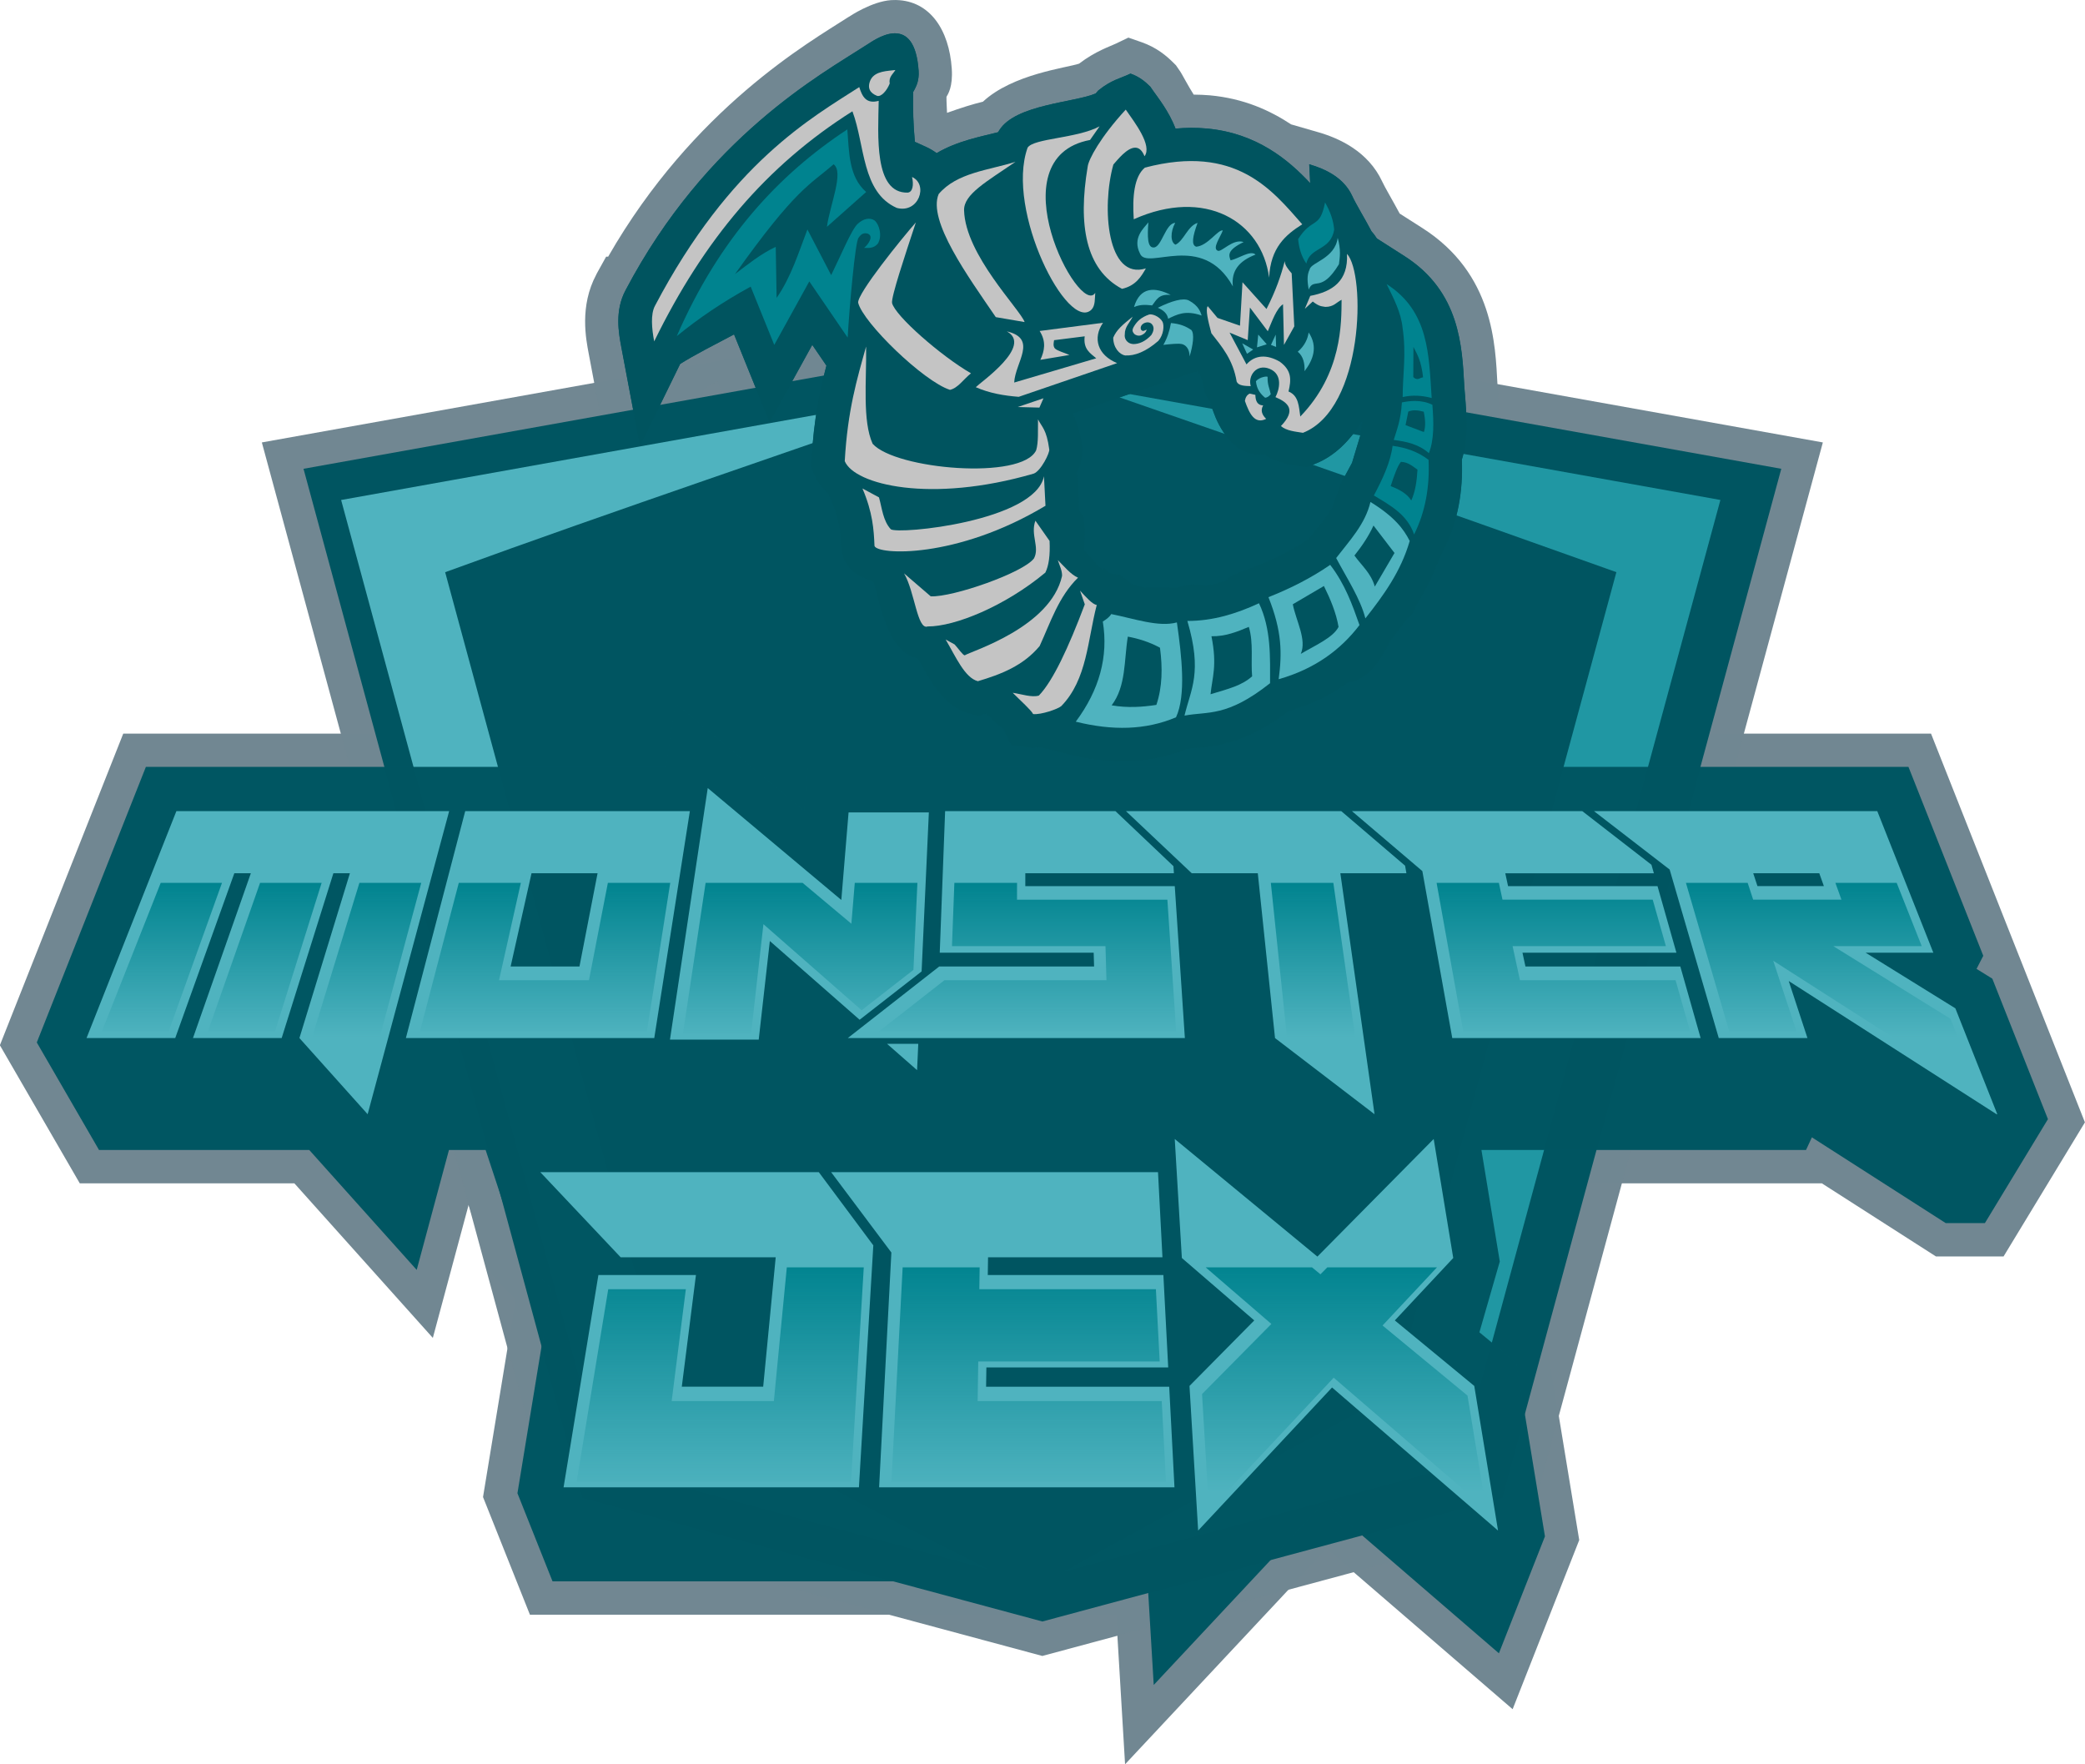 <?xml version="1.0" encoding="UTF-8"?>
<svg width="125.3mm" height="106.02mm" version="1.1" viewBox="0 0 125.3 106.02" xmlns="http://www.w3.org/2000/svg" xmlns:xlink="http://www.w3.org/1999/xlink">
<defs>
<linearGradient id="b" x1="394.86" x2="394.86" y1="746.12" y2="797.84" gradientUnits="userSpaceOnUse">
<stop stop-color="#00838f" offset="0"/>
<stop stop-color="#00838f" stop-opacity="0" offset="1"/>
</linearGradient>
<linearGradient id="a" x1="397.77" x2="397.77" y1="873.37" y2="951.02" gradientUnits="userSpaceOnUse">
<stop stop-color="#00838f" offset="0"/>
<stop stop-color="#00838f" stop-opacity="0" offset="1"/>
</linearGradient>
</defs>
<g transform="translate(-475.34 -65.169)">
<path d="m514.48 103.58-0.852 5.674h-30.881l-7.414 18.727 4.801 8.297h12.896l8.322 9.289 2.15-7.994 1.393 4.209 1.42 1.502-1.947 11.846 2.818 7.07h35.229l0.537 8.99 12.115-12.945 11.176 9.635 4.002-10.164-1.926-11.711-1.791-1.478 0.986-3.426-0.793-4.822h18.105l6.856 4.393h4.064l4.889-8.057-3.92-9.9-0.033-0.082-5.295-13.377h-63.783l-2e-3 0.076h-5.578l-0.045 0.533zm9.73 27.377 1.953 2.213h-3.906z" fill="#718792" fill-opacity=".996" style="inline-size:179.829;white-space:pre"/>
<path d="m537.98 83.35-46.904 8.406 17.646 65.051 29.258 7.873 29.26-7.873 17.646-65.051z" fill="#718792" fill-opacity=".996" stroke-width=".209"/>
<path d="m529.16 65.17c-0.072-1e-3 -0.158-0.001-0.266 0.006-1.165 0.078-2.494 0.975-2.494 0.975l-0.018 0.012-6e-3 0.004-0.051 0.027-0.051 0.033c-2.255 1.458-9.247 5.415-14.387 14.367h-0.121l-0.582 1.047 6e-3 0.004c-3e-3 0.006-8e-3 0.009-0.012 0.016-1.022 1.906-0.623 3.888-0.457 4.768l2.234 11.828 4.781-9.773c0.196-0.116 0.478-0.262 0.709-0.389l2.869 7.09 0.814-1.475 0.281 0.693c0.202 0.49 0.564 0.836 0.885 1.219l0.199 0.475c0.292 0.683 0.373 1.201 0.408 2.053l0.023 0.502 0.145 0.479c0.354 1.174 1.182 1.848 2.109 2.336 0.091 0.575 0.691 3.289 2.814 4.6 0.55 1.021 1.729 3.291 4.106 3.908l0.92 0.24 0.785 1.598 2.174 0.244c0.194 0.022 0.379 3e-3 0.576-2e-3l1.465 0.365c2.778 0.689 5.53 0.74 8.316-0.369l-0.373 0.109 0.309-0.059s3.04 0.13 6.582-2.535c1.314-0.44 2.531-0.979 3.559-1.709 2.119-0.823 3.127-3.053 3.127-3.053 0.323-0.41 0.664-0.856 1.004-1.332l-0.859 0.686c1.254-0.52 1.541-1.723 1.541-1.723l-0.109 0.191c0.58-0.903 1.127-1.927 1.545-3.107l-0.096 0.225 0.336-0.67c0.955-1.917 1.291-3.93 1.258-5.984 0.098-0.374 0.185-0.749 0.229-1.098 0.062-0.397 0.065-0.86 0.061-1.301l0.031-0.178-0.016-0.279-4e-3 -0.057c-0.011-0.349-0.028-0.687-0.053-0.998l-0.076-0.955 2e-3 0.047c-0.13-2.352-0.211-6.65-4.512-9.398l-1.365-0.871c-0.385-0.723-0.907-1.606-1.035-1.893l-0.016-0.035c-0.848-1.813-2.584-2.596-3.832-2.957l-1.639-0.473c-1.288-0.846-2.836-1.556-4.881-1.746-0.315-0.029-0.644-0.039-0.975-0.043-0.316-0.492-0.717-1.257-0.795-1.369l-0.27-0.393-0.127-0.127c-0.452-0.455-1.047-0.951-1.953-1.266l-0.781-0.271-0.746 0.359c-0.338 0.164-1.234 0.452-2.217 1.207-0.778 0.257-3.995 0.626-5.777 2.285-0.589 0.141-1.319 0.368-2.158 0.67-9e-3 -0.324-0.037-0.65-0.033-0.961 0.095-0.171 0.392-0.601 0.318-1.697-0.159-2.343-1.32-4.07-3.328-4.121h-6e-3zm36.229 26.82c-2e-3 0.01-3.3e-4 0.023-2e-3 0.033l0.012-0.082c-2e-3 0.015-8e-3 0.033-0.01 0.049zm-19.25-2.025c0.017 0.032 0.036 0.055 0.053 0.086l0.191 0.539c0.358 1.014 1.652 3.42 4.17 3.721 1.072 0.593 2.234 0.782 2.471 0.82l0.283 0.043c-0.179 0.236-0.365 0.488-0.643 0.84-0.775 0.497-1.61 0.944-2.566 1.322l-0.039 0.016-0.039 0.018c-0.286 0.128-0.984 0.41-1.656 0.807-0.302 0.103-0.578 0.17-0.844 0.219-0.638-0.046-1.168-0.015-1.568 0.084l-1.627-0.006c-0.021-0.005-0.043-0.01-0.065-0.016-0.223-0.17-0.43-0.341-0.684-0.484l-0.314-0.18-0.26-0.041-0.502-0.539c-1e-3 -0.138 0.016-0.28 0.01-0.416l-0.045-1.098-0.299-0.467-0.08-1.549c0.231-0.707 0.361-1.478 0.195-2.305l0.035-0.01-0.019-0.09z" fill="#718792" fill-opacity=".996"/>
<path d="m493.58 93.34 44.404-7.96 44.404 7.96-16.774 61.834-27.63 7.435-27.63-7.435z" fill="#005561" fill-opacity=".996" stroke-width=".209"/>
<path d="m540.79 88.414c11.519 3.979 21.048 7.345 31.688 11.138-4.456 16.425-8.911 32.85-13.367 49.275-5.939 3.357-12.945 6.889-19.876 10.808 7.918-2.131 15.836-4.262 23.753-6.393 5.247-19.343 10.494-38.686 15.741-58.029-12.646-2.267-25.293-4.533-37.939-6.8z" fill="#2097a3" stroke-width=".209"/>
<path d="m533.95 88.384c-12.703 2.277-25.406 4.554-38.11 6.831 5.247 19.343 10.494 38.686 15.742 58.029 7.727 2.079 15.453 4.158 23.18 6.238-6.886-3.457-13.36-6.825-19.303-10.653l-13.367-49.275c10.696-3.899 20.466-7.146 31.858-11.169z" fill="#4fb3bf" stroke-width=".209"/>
<path d="m515.93 107.4-0.578 3.851h-31.244l-6.557 16.562 3.739 6.461h12.635l6.457 7.207 1.939-7.207h2.202l2.134 6.454 1.794 1.899-2.015 12.275 2.109 5.295h35.757l0.372 6.226 10.248-10.951 10.496 9.048 2.767-7.026-1.714-10.429-2.225-1.834 1.225-4.254-1.103-6.702h19.507l0.352-0.76 8.043 5.154h2.354l3.789-6.246-3.343-8.443-0.948-0.588 0.404-0.787-4.496-11.353h-60.474l-3e-3 0.076h-5.685l-0.211 2.547zm8.282 25.52 4e-3 0.032h-8e-3z" fill="#005662" fill-opacity=".996" style="inline-size:179.829;white-space:pre"/>
<g transform="matrix(.675 0 0 .675 465.44 -15.239)" style="inline-size:179.829;white-space:pre">
<path d="m77.678 189.28-3.364 22.397h7.903l0.99-8.777 7.994 7.008 5.518-4.302 0.645-14.156h-7.148l-0.646 7.794zm-47.308 2.057-7.999 20.201h7.897l5.261-14.672h1.47l-5.152 14.672h7.898l4.604-14.672h1.47l-4.494 14.672 6.074 6.78 7.257-26.981zm25.715 0-5.282 20.201h22.114l3.169-20.201zm42.727 0-0.479 12.601h13.705l0.036 1.229h-13.788l-8.14 6.371h30.011l-0.9-13.527h-13.306l8.5e-4 -1.144h13.229l-0.042-0.634-5.161-4.896zm16.102 0 5.856 5.529h5.88l1.533 14.672 8.86 6.78-3.043-21.452h5.88l-0.116-0.673-5.681-4.856zm20.119 0 6.267 5.335 2.663 14.867h22.113l-1.808-6.371h-13.788l-0.266-1.229h13.705l-1.682-5.928h-13.306l-0.248-1.144h13.229l-0.215-0.758-6.155-4.772zm21.551 0 6.734 5.198 4.372 15.003h7.897l-1.669-5.078 18.505 11.858h0.065l-3.733-9.427-7.991-4.953h6.03l-4.99-12.601zm-94.595 5.529h5.88l-1.612 8.301h-6.128zm108.77 0h5.88l0.41 1.144h-5.914zm-77.119 15.184 2.675 2.345 0.107-2.345zm25.616 8.473 0.633 10.595 6.447 5.558-5.767 5.832 0.77 12.876 11.922-12.738 14.778 12.738-2.116-12.876-7.074-5.832 5.202-5.558-1.741-10.595-10.354 10.47zm-56.487 2.952 7.157 7.58h13.803l-1.115 11.521h-7.246l1.26-9.943h-8.685l-3.101 18.902h26.297l1.28-21.542-4.854-6.518zm25.894 0 5.364 7.155-1.093 20.906h26.298l-0.469-8.959h-16.303l0.026-1.716h16.188l-0.43-8.227h-15.634l0.024-1.578h15.528l-0.396-7.58z" fill="#4fb3bf" stroke-width=".492"/>
<path transform="scale(.265)" d="m319.69 875.29c-1.451 14.972-2.901 29.944-4.352 44.916h-34.334c1.587-12.527 3.175-25.053 4.762-37.58h-26.072l-10.607 64.635h92.178c1.427-23.99 2.853-47.98 4.279-71.971zm38.918 0-3.769 71.971h92.23l-1.418-27.055h-61.846c0.066-4.429 0.133-8.858 0.199-13.287h60.959l-1.275-24.293h-59.322c0.037-2.445 0.073-4.891 0.109-7.336zm101.81 0c7.355 6.338 14.709 12.676 22.064 19.014-7.763 7.852-15.528 15.703-23.291 23.555 0.782 13.083 1.565 26.167 2.348 39.25 13.962-14.919 27.923-29.837 41.885-44.756l51.223 44.158c-2.091-12.717-4.182-25.434-6.273-38.15-9.513-7.847-19.026-15.692-28.539-23.539 6.094-6.51 12.189-13.021 18.283-19.531h-36.84c-0.768 0.777-1.536 1.553-2.305 2.33l-2.828-2.33z" fill="url(#a)" stroke-width="1.86"/>
<path transform="scale(.265)" d="m109.34 746.12c-6.595 16.656-13.191 33.312-19.785 49.969h22.441c5.976-16.656 11.953-33.312 17.93-49.969zm33.377 0c-5.848 16.656-11.697 33.312-17.545 49.969h22.545c5.229-16.656 10.458-33.312 15.688-49.969zm33.375 0c-5.364 17.513-10.728 35.026-16.092 52.539 5.829 6.508 11.659 13.017 17.488 19.525 6.461-24.021 12.922-48.043 19.383-72.064zm33.389 0-13.064 49.969h76.262c2.615-16.656 5.229-33.313 7.844-49.969h-20.953c-2.116 10.901-4.234 21.802-6.35 32.703h-30.221c2.445-10.901 4.889-21.802 7.334-32.703zm82.926 0c-2.529 16.834-5.057 33.668-7.586 50.502h22.877c1.378-12.207 2.757-24.416 4.135-36.623 10.999 9.641 21.997 19.281 32.996 28.922 5.8-4.523 11.599-9.044 17.398-13.566l1.334-29.234h-21.041c-0.379 4.578-0.759 9.155-1.139 13.732l-16.391-13.732zm83.576 0c-0.269 7.082-0.538 14.164-0.807 21.246h51.576c0.108 3.819 0.216 7.638 0.324 11.457h-54.434c-7.357 5.755-14.715 11.51-22.072 17.266h99.922c-0.982-14.774-1.964-29.547-2.945-44.32h-50.521l0.012-5.648zm106.32 0c1.795 17.185 3.59 34.371 5.385 51.557l25.734 19.695c-3.373-23.75-6.746-47.501-10.119-71.252zm55.691 0 8.955 49.969h76.234c-1.634-5.755-3.268-11.51-4.902-17.266h-52.285c-0.824-3.819-1.65-7.638-2.475-11.457h51.504c-1.474-5.199-2.948-10.398-4.422-15.598h-50.469c-0.406-1.883-0.812-3.766-1.219-5.648zm83.771 0c4.855 16.656 9.71 33.313 14.564 49.969h22.596c-2.611-7.936-5.221-15.871-7.832-23.807l69.449 44.498c-3.297-8.329-6.595-16.657-9.893-24.986-13.132-8.142-26.264-16.286-39.396-24.428h29.727l-8.414-21.246h-20.586c0.676 1.883 1.351 3.766 2.027 5.648h-29.654c-0.617-1.883-1.234-3.766-1.852-5.648z" fill="url(#b)" stroke-width="1.86"/>
</g>
<g transform="translate(.704)">
<path d="m528.45 67.17c-0.043-1e-3 -0.087-3.15e-4 -0.131 0.003-0.702 0.047-1.419 0.585-1.605 0.696l-0.032 0.02-0.031 0.019c-2.619 1.694-9.568 5.485-14.42 14.694-0.667 1.24-0.419 2.584-0.254 3.455l1.117 5.916 2.412-4.932c0.82-0.526 2.087-1.165 3.241-1.777l2.137 5.276 2.563-4.647 0.851 1.247c-0.393 1.496-0.758 3.22-0.892 5.628l-0.025 0.453 0.172 0.42c0.182 0.443 0.477 0.837 0.866 1.183l0.208 0.487c0.447 1.045 0.527 1.803 0.566 2.748l0.01 0.252 0.074 0.242c0.235 0.78 0.902 1.284 1.854 1.544l-0.016 0.012c0.294 0.547 0.66 4.238 2.696 4.63 0.549 0.976 1.394 2.86 3.088 3.3l0.537 0.141 0.47-0.139 0.171 0.173c0.528 0.533 0.852 0.752 0.852 0.752l0.481 0.982 1.088 0.123c0.179 0.02 0.397 0.013 0.627-9e-3l1.672 0.415c2.462 0.611 4.805 0.627 7.094-0.284l0.303-0.057c0.504-0.096 2.804 0.125 5.867-2.235 1.378-0.398 2.549-0.98 3.555-1.705 1.694-0.284 2.282-2.165 2.646-2.628 0.312-0.396 0.633-0.816 0.949-1.258 0.356-0.148 0.426-0.582 0.517-0.765 0.516-0.802 0.987-1.69 1.343-2.693l0.334-0.67c0.839-1.684 1.155-3.49 1.078-5.388 0.11-0.354 0.178-0.72 0.221-1.085v-5.18e-4c0.053-0.328 0.07-0.792 0.053-1.249-1.6e-4 -0.01 1.8e-4 -0.02 0-0.03l7e-3 -0.034-7e-3 -0.104c-9e-3 -0.333-0.026-0.656-0.05-0.952l-0.076-0.954c-0.132-2.394-0.253-5.69-3.592-7.823l-1.662-1.062c-0.1-0.157-0.206-0.304-0.322-0.429-0.358-0.69-0.955-1.665-1.169-2.146-0.498-1.066-1.574-1.595-2.573-1.883l0.057 1.135c-1.303-1.393-3.204-3.006-6.208-3.284-0.318-0.029-0.644-0.044-0.979-0.042-0.295 0.002-0.599 0.02-0.908 0.047-0.384-1.03-1.086-1.902-1.346-2.276l-0.168-0.243c-0.322-0.324-0.685-0.611-1.19-0.786-0.614 0.297-1.136 0.364-1.942 1.02-0.051 0.057-0.097 0.114-0.147 0.171-1.232 0.544-4.826 0.653-5.795 2.211l-0.076 0.121c-1.025 0.263-2.437 0.516-3.691 1.257-0.19-0.143-0.407-0.273-0.655-0.385l-0.652-0.295c-0.094-0.988-0.128-2.045-0.105-2.996 3e-3 -0.004 5e-3 -0.007 8e-3 -0.012 0.028-0.047 0.087-0.15 0.131-0.246 0.049-0.107 0.229-0.448 0.191-1.01-0.118-1.74-0.73-2.238-1.384-2.255zm-16.217 15.423-0.01 0.019c3e-3 -0.005 5e-3 -0.007 8e-3 -0.011 0-0.003-5e-5 -0.005 3e-3 -0.008zm34.373 4.854c0.193 0.312 0.313 0.604 0.375 0.984l0.047 0.279 0.121 0.256c0.075 0.159 0.161 0.293 0.251 0.415l-0.01 0.069 0.168 0.474c0.295 0.836 1.221 2.773 3.057 2.526 0.045 0.027 0.089 0.057 0.135 0.084v0.023c0.745 0.447 1.533 0.542 1.871 0.596l0.539 0.086 0.51-0.199c1.163-0.457 2.107-1.399 2.829-2.594l-0.115 0.887-0.5 1.653-0.689 1.272-0.083 0.345-0.101 0.191-0.336 0.937c-0.31 0.504-0.765 1.017-1.329 1.751l-0.061 0.08c-0.962 0.643-2.013 1.176-3.162 1.631-0.579 0.258-1.554 0.486-1.816 0.871-0.419 0.143-0.833 0.254-1.246 0.323-0.631-0.168-1.182-0.041-1.65 0.089l-2.045-5e-3c-0.204-0.051-0.423-0.108-0.661-0.166-0.268-0.21-0.533-0.43-0.823-0.594l-0.582-0.091c-4e-3 -0.004-6e-3 -8e-3 -0.01-0.012-0.024-0.025-0.049-0.051-0.076-0.08-0.03-0.033-0.061-0.066-0.093-0.102-0.036-0.039-0.075-0.081-0.114-0.123l-0.151 0.09c-0.386-0.333-0.717-0.781-1.076-1.17l-6e-3 -0.012c0.04-0.437 0.048-0.888 0.028-1.332l-0.024-0.561-0.292-0.46-0.112-2.177-0.094-0.007c0.324-0.617 0.495-1.31 0.342-1.964 0.011 0.032 0.023 0.06 0.033 0.093l-0.055-0.243c8e-3 0.024-5e-3 0.05 3e-3 0.074-0.127-0.694-0.325-1.232-0.492-1.599l0.014-0.032z" fill="#005460" fill-opacity=".996" opacity=".978"/>
<path d="m554.27 77.336c0.307 0.53 0.503 1.071 0.547 1.627-0.192 1.285-1.464 1.032-1.669 2.046-0.288-0.406-0.441-0.905-0.495-1.472 0.849-1.338 1.302-0.575 1.617-2.2z" fill="#00838f"/>
<path d="m548.73 82.381c-0.106-0.94 0.37-1.529 1.364-1.914-0.307-0.285-1.021 0.245-1.5 0.347-0.111-0.292-0.236-0.608 0.784-1.099-0.662-0.229-1.354 0.666-1.572 0.514-0.305-0.158 0.148-0.768 0.32-1.211-0.284-0.071-0.898 0.917-1.594 0.977-0.312-0.095-0.224-0.606 0.077-1.432-0.597 0.186-0.825 1.075-1.324 1.309-0.31-0.131-0.319-0.77-0.021-1.309-0.579 0.016-0.807 1.446-1.278 1.477-0.404 0.039-0.393-0.689-0.333-1.508-0.249 0.33-0.987 0.925-0.5 1.881 0.425 1.036 3.728-1.371 5.578 1.968z" fill="#4fb3bf"/>
<path d="m543.41 74.56c0.484-0.648-0.593-2.035-1.127-2.804-1.515 1.643-2.242 2.997-2.288 3.433-0.587 3.493-0.128 6.173 2.064 7.337 0.827-0.185 1.161-0.746 1.433-1.228-2.329 0.73-2.678-3.652-1.953-6.243 0.229-0.251 0.827-1.033 1.332-1.012 0.206 0.009 0.397 0.151 0.54 0.517z" fill="#c4c4c4"/>
<path d="m540.71 72.761c-1.338 0.727-3.973 0.716-4.326 1.284-1.343 3.775 2.428 11.133 3.843 9.727 0.229-0.238 0.193-0.648 0.223-1.005-0.943 1.516-6.016-8.115-0.313-9.187z" fill="#c4c4c4"/>
<path d="m525.56 72.945c0.11 1.39 0.086 2.848 1.133 3.761l-2.358 2.094c0.17-1.29 1.045-3.297 0.4-3.759-1.431 1.251-2.235 1.411-5.924 6.598 0.788-0.593 1.556-1.222 2.447-1.635l0.053 3.068c0.872-1.258 1.314-2.707 1.851-4.114l1.428 2.744c0.554-1.119 1.228-2.756 1.599-3.086 0.337-0.312 0.724-0.393 1.012-0.197 0.272 0.224 0.481 0.932 0.19 1.393-0.253 0.298-0.57 0.258-0.822 0.252 0.293-0.243 0.599-0.741 0.189-0.864-0.251-0.06-0.404 0.074-0.528 0.268-0.194 0.234-0.54 4.096-0.649 5.987l-2.305-3.376-2.106 3.815-1.417-3.501c-1.671 0.91-3.135 1.908-4.441 2.974 2.536-5.827 6.096-9.693 10.25-12.423z" fill="#00838f"/>
<path d="m555.02 79.46c0.201 0.724 0.132 1.15 0.075 1.588-1.074 1.767-1.504 0.754-1.818 1.52-0.066-0.419-0.131-0.837 0.06-1.214 0.077-0.418 1.52-0.642 1.684-1.894z" fill="#4fb3bf"/>
<path d="m552.9 78.648c-1.005 0.634-1.905 1.402-1.991 3.206-0.447-3.401-3.86-5.426-8.135-3.509-0.089-1.346 0.021-2.568 0.67-3.103 5.478-1.44 7.666 1.374 9.456 3.406z" fill="#c4c4c4"/>
<path d="m535.66 74.893c-1.632 0.512-3.523 0.646-4.62 1.938-0.671 1.594 1.757 4.942 3.433 7.395l1.732 0.296c-0.263-0.757-3.565-4.033-3.638-6.713-0.026-0.968 1.355-1.724 3.092-2.917z" fill="#c4c4c4"/>
<path d="m529.44 75.806c0.112 0.476 0.04 0.914-0.266 0.938-2.037 0.045-1.77-3.458-1.738-5.516-0.761 0.21-0.993-0.271-1.168-0.826-2.833 1.832-7.743 4.529-12.275 13.141-0.274 0.506-0.194 1.373-0.049 2.14 2.99-6.114 6.747-10.567 11.913-13.826 0.763 2.027 0.55 4.867 2.666 5.806 1.322 0.352 1.91-1.41 0.918-1.858z" fill="#c4c4c4"/>
<path d="m529.67 78.534c-0.84 0.953-3.524 4.272-3.468 4.825 0.285 1.191 3.929 4.731 5.518 5.237 0.487-0.11 0.807-0.636 1.262-0.993-1.808-1.046-4.563-3.456-4.744-4.228-0.048-0.388 0.745-2.761 1.431-4.84z" fill="#c4c4c4"/>
<path d="m555.59 80.426c1.133 1.22 1.021 9.31-2.648 10.752-0.482-0.077-0.989-0.12-1.324-0.405 0.936-0.974 0.446-1.409-0.327-1.739 0.24-0.454 0.457-1.374-0.357-1.703-0.79-0.32-1.313 0.427-1.13 1.041-0.368-0.009-0.729-0.023-0.844-0.265-0.217-1.326-0.886-2.1-1.522-2.914-0.194-0.733-0.364-1.427-0.219-1.626l0.587 0.705 1.352 0.469 0.151-2.611 1.442 1.607c0.553-1.08 0.877-2.013 1.097-2.879 6.7e-4 0.246 0.207 0.493 0.417 0.739l0.156 3.185-0.619 1.112-0.057-2.444c-0.402 0.271-0.644 0.989-0.916 1.624l-1.073-1.425-0.132 1.959-1.092-0.453 1.017 1.911c0.526-0.594 1.245-0.594 1.994-0.167 0.736 0.534 0.698 1.091 0.532 1.796 0.619 0.253 0.618 0.908 0.708 1.504 2.515-2.599 2.47-5.616 2.482-7.014-0.313 0.15-0.462 0.424-0.972 0.426-0.207-0.044-0.347 0.001-0.761-0.323l-0.477 0.438 0.328-0.777c1.339-0.256 2.289-0.89 2.206-2.525z" fill="#c4c4c4"/>
<path d="m526.69 85.991c-0.546 1.952-1.114 3.838-1.284 6.888 0.582 1.413 5.141 2.555 11.351 0.752 0.437-0.15 0.994-1.286 0.937-1.467-0.163-1.2-0.437-1.322-0.674-1.795-0.012 0.639 0.036 1.377-0.111 1.859-0.858 1.811-8.44 1.152-9.827-0.39-0.623-1.373-0.364-3.778-0.392-5.847z" fill="#c4c4c4"/>
<path d="m535.79 89.628 1.548-0.525-0.244 0.559z" fill="#c4c4c4"/>
<path d="m535.15 85.083c1.879 0.442 0.494 1.868 0.439 3.074l4.932-1.457c-0.364-0.308-0.791-0.55-0.695-1.321l-1.839 0.232c-0.025 0.148-0.074 0.346 0.044 0.493 0.134 0.146 0.585 0.264 0.877 0.396l-1.747 0.292c0.252-0.536 0.363-1.094-0.042-1.733l3.808-0.493c-0.634 0.916-0.331 1.941 0.848 2.424l-5.914 2.025c-0.888-0.069-1.759-0.217-2.581-0.579 0.307-0.312 3.446-2.484 1.87-3.352z" fill="#c4c4c4"/>
<path d="m526.47 94.523 0.993 0.535c0.188 0.663 0.237 1.396 0.71 1.916 0.46 0.327 8.668-0.48 9.205-3.186l0.091 1.774c-5.358 3.216-10.112 2.953-10.275 2.413-0.042-0.995-0.108-2.01-0.724-3.451z" fill="#c4c4c4"/>
<path d="m528.96 99.625c0.643 1.089 0.794 3.417 1.417 3.189 1.637 0.01 4.648-1.218 7.074-3.236 0.204-0.406 0.296-1.041 0.254-1.904l-0.851-1.215c-0.311 0.842 0.268 1.588-0.083 2.262-0.634 0.864-4.874 2.343-6.207 2.284z" fill="#c4c4c4"/>
<path d="m538.21 98.826c0.395 0.39 0.768 0.862 1.213 1.057-1.172 1.153-1.648 2.679-2.306 4.109-0.984 1.183-2.32 1.699-3.712 2.112-0.786-0.204-1.332-1.478-1.935-2.504l0.539 0.296c0.203 0.217 0.501 0.66 0.608 0.652 0.421-0.257 5.156-1.687 5.848-4.768 0.014-0.314-0.153-0.635-0.255-0.953z" fill="#c4c4c4"/>
<path d="m535.5 106.8c0.535 0.08 1.141 0.295 1.57 0.169 0.833-0.855 1.768-2.843 2.762-5.484l-0.287-0.823c0.36 0.388 0.732 0.819 1.005 0.862-0.552 2.104-0.575 4.475-2.129 6.074-0.193 0.175-1.225 0.535-1.694 0.481-0.116-0.237-0.78-0.828-1.227-1.279z" fill="#c4c4c4"/>
<path d="m541.41 102.07c-0.111 0.191-0.306 0.322-0.506 0.449 0.346 2.108-0.207 4.113-1.624 6.018 2.201 0.546 4.188 0.511 6.023-0.262 0.613-1.321 0.344-3.682 0.053-5.703-1.092 0.302-2.582-0.232-3.946-0.502zm0.998 1.355c0.644 0.122 1.288 0.318 1.932 0.667 0.162 1.207 0.143 2.366-0.216 3.436-0.85 0.129-1.724 0.193-2.689 0.026 0.879-1.153 0.739-2.716 0.973-4.129z" fill="#4fb3bf"/>
<path d="m550.3 101.42c-1.357 0.629-2.768 1.066-4.304 1.063 0.922 3.112 0.202 4.112-0.172 5.689 1.414-0.268 2.54 0.112 5.142-1.948-1e-3 -1.518 0.077-3.244-0.666-4.804zm-0.612 1.419c0.293 0.937 0.114 2.072 0.2 2.973-0.641 0.565-1.387 0.738-2.499 1.076 0.1-1.027 0.41-1.704 0.054-3.485 0.835 0.016 1.542-0.267 2.244-0.563z" fill="#4fb3bf"/>
<path d="m554.57 99.113c-1.151 0.792-2.392 1.419-3.712 1.942 0.825 2.054 0.82 3.394 0.615 4.93 2.188-0.625 3.728-1.773 4.857-3.253-0.43-1.226-0.87-2.46-1.761-3.619zm-0.378 1.27c0.395 0.799 0.734 1.61 0.88 2.457-0.327 0.647-1.403 1.109-2.27 1.622 0.37-0.863-0.284-1.978-0.48-2.981z" fill="#4fb3bf"/>
<path d="m557 95.333c-0.323 1.349-1.256 2.32-2.062 3.37 0.642 1.211 1.45 2.43 1.756 3.626 1.091-1.385 2.131-2.813 2.664-4.651-0.357-0.708-0.908-1.45-2.359-2.344zm0.18 1.415 1.264 1.651-1.184 2.02c-0.224-0.806-0.795-1.266-1.224-1.867 0.467-0.589 0.87-1.187 1.145-1.804z" fill="#4fb3bf"/>
<path d="m558.32 91.959c-0.131 1.008-0.604 1.997-1.125 2.984 0.983 0.594 2.009 1.143 2.417 2.342 0.673-1.351 0.944-2.852 0.868-4.483-0.623-0.479-1.355-0.736-2.16-0.843zm0.5 0.963c0.443 0.017 0.701 0.266 0.996 0.47-0.04 0.657-0.121 1.295-0.374 1.853-0.236-0.388-0.685-0.656-1.241-0.863 0.211-0.644 0.42-1.222 0.619-1.46z" fill="#00838f"/>
<path d="m549.58 86.43-0.288-0.632 0.658 0.376z" fill="#4fb3bf"/>
<path d="m550.18 86.043 0.076-0.767 0.509 0.581z" fill="#4fb3bf"/>
<path d="m551.02 85.896 0.285-0.618 0.024 0.738z" fill="#4fb3bf"/>
<path d="m552.63 86.306c0.393-0.338 0.594-0.739 0.655-1.159 0.583 0.872 0.253 1.67-0.248 2.328 0.022-0.439-0.069-0.901-0.408-1.17z" fill="#4fb3bf"/>
<path d="m559.66 89.264c-0.252 1.65e-4 -0.509 0.033-0.772 0.089-0.066 1.082-0.295 1.609-0.49 2.253 0.753 0.098 1.492 0.247 2.112 0.794 0.321-0.818 0.294-1.846 0.21-2.909-0.337-0.16-0.692-0.228-1.06-0.228zm0.02 0.562c0.174 6.83e-4 0.348 0.038 0.522 0.084 0.125 0.613 0.094 0.965 7e-3 1.223l-1.102-0.418 0.166-0.814c0.135-0.055 0.271-0.076 0.406-0.075z" fill="#00838f"/>
<path d="m557.96 82.24c0.418 0.849 0.864 1.69 0.96 2.631 0.235 1.594 7e-3 2.774 5e-3 4.158 0.558-0.129 1.14-0.105 1.743 0.057-0.177-2.56-0.136-5.204-2.709-6.846zm1.611 3.778c0.23 0.442 0.471 0.835 0.581 1.826-0.192 0.012-0.326 0.237-0.59-0.015z" fill="#00838f"/>
<path d="m542.7 84.198c-0.634 0.507-0.973 0.799-1.17 1.263 4e-3 0.608 0.378 1.014 0.722 1.068 0.575 0.031 1.241-0.225 1.992-0.879 0.324-0.379 0.352-0.919 0.252-1.139-0.184-0.337-0.641-0.493-0.809-0.442-0.504 0.174-0.731 0.432-0.895 0.691-0.174 0.268-0.085 0.366 7e-3 0.48 0.082 0.077 0.257 0.133 0.401 0.078 0.155-0.055 0.283-0.15 0.345-0.339-0.122 0.032-0.231 0.155-0.345 0-0.069-0.163 0.05-0.315 0.161-0.377 0.207-0.105 0.379-0.068 0.488 0.042 0.204 0.221 0.065 0.509-0.025 0.653-0.356 0.39-0.747 0.556-1.099 0.549-0.378-0.028-0.542-0.347-0.5-0.583-0.011-0.438 0.3-0.711 0.476-1.065z" fill="#c4c4c4"/>
<path d="m542.79 83.617c0.363-1.228 1.263-1.206 2.203-0.725-0.743-0.07-0.865 0.328-1.115 0.63-0.333-0.031-0.658-0.079-1.087 0.095z" fill="#4fb3bf"/>
<path d="m544.22 83.664c0.842-0.418 1.522-0.606 1.862-0.441 0.607 0.327 0.697 0.7 0.773 0.907-0.991-0.343-1.483-0.058-2.015 0.191-0.053-0.314-0.289-0.515-0.62-0.657z" fill="#4fb3bf"/>
<path d="m545.01 84.581c0.554 0.054 0.86 0.177 1.222 0.416 0.201 0.225 0.1 0.924-0.102 1.588-4e-3 -0.472-0.245-0.694-0.469-0.741-0.204-0.043-0.636-0.005-1.108 0.049 0.222-0.384 0.372-0.822 0.456-1.312z" fill="#4fb3bf"/>
<path d="m528.45 69.376c-0.437 0.064-1.202 0.04-1.485 0.577-0.242 0.515-0.027 0.816 0.387 0.977 0.234 0.072 0.577-0.292 0.756-0.741-0.071-0.393 0.193-0.564 0.341-0.813z" fill="#c4c4c4"/>
<path d="m550.66 89.071c-0.27-0.223-0.503-0.493-0.554-0.995 0.225-0.262 0.701-0.317 0.701-0.255-0.012 0.493 0.115 0.666 0.19 1.036-0.08 0.084-0.134 0.179-0.337 0.214z" fill="#4fb3bf"/>
<path d="m550.54 89.531c-0.169 0.299-0.072 0.564 0.181 0.809-0.688 0.341-1.005-0.309-1.278-1.08 0.034-0.218 0.131-0.358 0.277-0.438l0.352 0.075c7e-3 0.372 0.124 0.626 0.468 0.634z" fill="#c4c4c4"/>
</g>
<path d="m529.16 67.17c-0.043-1e-3 -0.087-3.15e-4 -0.131 0.003-0.702 0.047-1.419 0.585-1.605 0.696l-0.032 0.02-0.031 0.019c-2.619 1.694-9.568 5.485-14.42 14.694-0.667 1.24-0.419 2.584-0.254 3.455l1.117 5.916 2.412-4.932c0.82-0.526 2.087-1.165 3.241-1.777l2.137 5.276 2.563-4.647 0.851 1.247c-0.393 1.496-0.758 3.22-0.892 5.628l-0.025 0.453 0.172 0.42c0.182 0.443 0.477 0.837 0.866 1.183l0.208 0.487c0.447 1.045 0.527 1.803 0.566 2.748l0.01 0.252 0.074 0.242c0.235 0.78 0.902 1.284 1.854 1.544l-0.016 0.012c0.294 0.547 0.66 4.238 2.696 4.63 0.549 0.976 1.394 2.86 3.088 3.3l0.537 0.141 0.47-0.139 0.171 0.173c0.528 0.533 0.852 0.752 0.852 0.752l0.481 0.982 1.088 0.123c0.179 0.02 0.397 0.013 0.627-9e-3l1.672 0.415c2.462 0.611 4.805 0.627 7.094-0.284l0.303-0.057c0.504-0.096 2.804 0.125 5.867-2.235 1.378-0.398 2.549-0.98 3.555-1.705 1.694-0.284 2.282-2.165 2.646-2.628 0.312-0.396 0.633-0.816 0.949-1.258 0.356-0.148 0.426-0.582 0.517-0.765 0.516-0.802 0.987-1.69 1.343-2.693l0.334-0.67c0.839-1.684 1.155-3.49 1.078-5.388 0.11-0.354 0.178-0.72 0.221-1.085v-5.18e-4c0.053-0.328 0.07-0.792 0.053-1.249-1.6e-4 -0.01 1.8e-4 -0.02 0-0.03l7e-3 -0.034-7e-3 -0.104c-9e-3 -0.333-0.026-0.656-0.05-0.952l-0.076-0.954c-0.132-2.394-0.253-5.69-3.592-7.823l-1.662-1.062c-0.1-0.157-0.206-0.304-0.322-0.429-0.358-0.69-0.955-1.665-1.169-2.146-0.498-1.066-1.574-1.595-2.573-1.883l0.057 1.135c-1.303-1.393-3.204-3.006-6.208-3.284-0.318-0.029-0.644-0.044-0.979-0.042-0.295 0.002-0.599 0.02-0.908 0.047-0.384-1.03-1.086-1.902-1.346-2.276l-0.168-0.243c-0.322-0.324-0.685-0.611-1.19-0.786-0.614 0.297-1.136 0.364-1.942 1.02-0.051 0.057-0.097 0.114-0.147 0.171-1.232 0.544-4.826 0.653-5.795 2.211l-0.076 0.121c-1.025 0.263-2.437 0.516-3.691 1.257-0.19-0.143-0.407-0.273-0.655-0.385l-0.652-0.295c-0.094-0.988-0.128-2.045-0.105-2.996 3e-3 -0.004 5e-3 -0.007 8e-3 -0.012 0.028-0.047 0.087-0.15 0.131-0.246 0.049-0.107 0.229-0.448 0.191-1.01-0.118-1.74-0.73-2.238-1.384-2.255zm-16.217 15.423-0.01 0.019c3e-3 -0.005 5e-3 -0.007 8e-3 -0.011 0-0.003-5e-5 -0.005 3e-3 -0.008zm34.373 4.854c0.193 0.312 0.313 0.604 0.375 0.984l0.047 0.279 0.121 0.256c0.075 0.159 0.161 0.293 0.251 0.415l-0.01 0.069 0.168 0.474c0.295 0.836 1.221 2.773 3.057 2.526 0.045 0.027 0.089 0.057 0.135 0.084v0.023c0.745 0.447 1.533 0.542 1.871 0.596l0.539 0.086 0.51-0.199c1.163-0.457 2.107-1.399 2.829-2.594l-0.115 0.887-0.5 1.653-0.689 1.272-0.083 0.345-0.101 0.191-0.336 0.937c-0.31 0.504-0.765 1.017-1.329 1.751l-0.061 0.08c-0.962 0.643-2.013 1.176-3.162 1.631-0.579 0.258-1.554 0.486-1.816 0.871-0.419 0.143-0.833 0.254-1.246 0.323-0.631-0.168-1.182-0.041-1.65 0.089l-2.045-5e-3c-0.204-0.051-0.423-0.108-0.661-0.166-0.268-0.21-0.533-0.43-0.823-0.594l-0.582-0.091c-4e-3 -0.004-6e-3 -8e-3 -0.01-0.012-0.024-0.025-0.049-0.051-0.076-0.08-0.03-0.033-0.061-0.066-0.093-0.102-0.036-0.039-0.075-0.081-0.114-0.123l-0.151 0.09c-0.386-0.333-0.717-0.781-1.076-1.17l-6e-3 -0.012c0.04-0.437 0.048-0.888 0.028-1.332l-0.024-0.561-0.292-0.46-0.112-2.177-0.094-0.007c0.324-0.617 0.495-1.31 0.342-1.964 0.011 0.032 0.023 0.06 0.033 0.093l-0.055-0.243c8e-3 0.024-5e-3 0.05 3e-3 0.074-0.127-0.694-0.325-1.232-0.492-1.599l0.014-0.032z" fill="#005460" fill-opacity=".996" opacity=".978"/>
<path d="m554.97 77.336c0.307 0.53 0.503 1.071 0.547 1.627-0.192 1.285-1.464 1.032-1.669 2.046-0.288-0.406-0.441-0.905-0.495-1.472 0.849-1.338 1.302-0.575 1.617-2.2z" fill="#00838f"/>
<path d="m549.43 82.381c-0.106-0.94 0.37-1.529 1.364-1.914-0.307-0.285-1.021 0.245-1.5 0.347-0.111-0.292-0.236-0.608 0.784-1.099-0.662-0.229-1.354 0.666-1.572 0.514-0.305-0.158 0.148-0.768 0.32-1.211-0.284-0.071-0.898 0.917-1.594 0.977-0.312-0.095-0.224-0.606 0.077-1.432-0.597 0.186-0.825 1.075-1.324 1.309-0.31-0.131-0.319-0.77-0.021-1.309-0.579 0.016-0.807 1.446-1.278 1.477-0.404 0.039-0.393-0.689-0.333-1.508-0.249 0.33-0.987 0.925-0.5 1.881 0.425 1.036 3.728-1.371 5.578 1.968z" fill="#4fb3bf"/>
<path d="m544.12 74.56c0.484-0.648-0.593-2.035-1.127-2.804-1.515 1.643-2.242 2.997-2.288 3.433-0.587 3.493-0.128 6.173 2.064 7.337 0.827-0.185 1.161-0.746 1.433-1.228-2.329 0.73-2.678-3.652-1.953-6.243 0.229-0.251 0.827-1.033 1.332-1.012 0.206 0.009 0.397 0.151 0.54 0.517z" fill="#c4c4c4"/>
<path d="m541.42 72.761c-1.338 0.727-3.973 0.716-4.326 1.284-1.343 3.775 2.428 11.133 3.843 9.727 0.229-0.238 0.193-0.648 0.223-1.005-0.943 1.516-6.016-8.115-0.313-9.187z" fill="#c4c4c4"/>
<path d="m526.26 72.945c0.11 1.39 0.086 2.848 1.133 3.761l-2.358 2.094c0.17-1.29 1.045-3.297 0.4-3.759-1.431 1.251-2.235 1.411-5.924 6.598 0.788-0.593 1.556-1.222 2.447-1.635l0.053 3.068c0.872-1.258 1.314-2.707 1.851-4.114l1.428 2.744c0.554-1.119 1.228-2.756 1.599-3.086 0.337-0.312 0.724-0.393 1.012-0.197 0.272 0.224 0.481 0.932 0.19 1.393-0.253 0.298-0.57 0.258-0.822 0.252 0.293-0.243 0.599-0.741 0.189-0.864-0.251-0.06-0.404 0.074-0.528 0.268-0.194 0.234-0.54 4.096-0.649 5.987l-2.305-3.376-2.106 3.815-1.417-3.501c-1.671 0.91-3.135 1.908-4.441 2.974 2.536-5.827 6.096-9.693 10.25-12.423z" fill="#00838f"/>
<path d="m555.73 79.46c0.201 0.724 0.132 1.15 0.075 1.588-1.074 1.767-1.504 0.754-1.818 1.52-0.066-0.419-0.131-0.837 0.06-1.214 0.077-0.418 1.52-0.642 1.684-1.894z" fill="#4fb3bf"/>
<path d="m553.6 78.648c-1.005 0.634-1.905 1.402-1.991 3.206-0.447-3.401-3.86-5.426-8.135-3.509-0.089-1.346 0.021-2.568 0.67-3.103 5.478-1.44 7.666 1.374 9.456 3.406z" fill="#c4c4c4"/>
<path d="m536.37 74.893c-1.632 0.512-3.523 0.646-4.62 1.938-0.671 1.594 1.757 4.942 3.433 7.395l1.732 0.296c-0.263-0.757-3.565-4.033-3.638-6.713-0.026-0.968 1.355-1.724 3.092-2.917z" fill="#c4c4c4"/>
<path d="m530.15 75.806c0.112 0.476 0.04 0.914-0.266 0.938-2.037 0.045-1.77-3.458-1.738-5.516-0.761 0.21-0.993-0.271-1.168-0.826-2.833 1.832-7.743 4.529-12.275 13.141-0.274 0.506-0.194 1.373-0.049 2.14 2.99-6.114 6.747-10.567 11.913-13.826 0.763 2.027 0.55 4.867 2.666 5.806 1.322 0.352 1.91-1.41 0.918-1.858z" fill="#c4c4c4"/>
<path d="m530.38 78.534c-0.84 0.953-3.524 4.272-3.468 4.825 0.285 1.191 3.929 4.731 5.518 5.237 0.487-0.11 0.807-0.636 1.262-0.993-1.808-1.046-4.563-3.456-4.744-4.228-0.048-0.388 0.745-2.761 1.431-4.84z" fill="#c4c4c4"/>
<path d="m556.29 80.426c1.133 1.22 1.021 9.31-2.648 10.752-0.482-0.077-0.989-0.12-1.324-0.405 0.936-0.974 0.446-1.409-0.327-1.739 0.24-0.454 0.457-1.374-0.357-1.703-0.79-0.32-1.313 0.427-1.13 1.041-0.368-0.009-0.729-0.023-0.844-0.265-0.217-1.326-0.886-2.1-1.522-2.914-0.194-0.733-0.364-1.427-0.219-1.626l0.587 0.705 1.352 0.469 0.151-2.611 1.442 1.607c0.553-1.08 0.877-2.013 1.097-2.879 6.7e-4 0.246 0.207 0.493 0.417 0.739l0.156 3.185-0.619 1.112-0.057-2.444c-0.402 0.271-0.644 0.989-0.916 1.624l-1.073-1.425-0.132 1.959-1.092-0.453 1.017 1.911c0.526-0.594 1.245-0.594 1.994-0.167 0.736 0.534 0.698 1.091 0.532 1.796 0.619 0.253 0.618 0.908 0.708 1.504 2.515-2.599 2.47-5.616 2.482-7.014-0.313 0.15-0.462 0.424-0.972 0.426-0.207-0.044-0.347 0.001-0.761-0.323l-0.477 0.438 0.328-0.777c1.339-0.256 2.289-0.89 2.206-2.525z" fill="#c4c4c4"/>
<path d="m527.39 85.991c-0.546 1.952-1.114 3.838-1.284 6.888 0.582 1.413 5.141 2.555 11.351 0.752 0.437-0.15 0.994-1.286 0.937-1.467-0.163-1.2-0.437-1.322-0.674-1.795-0.012 0.639 0.036 1.377-0.111 1.859-0.858 1.811-8.44 1.152-9.827-0.39-0.623-1.373-0.364-3.778-0.392-5.847z" fill="#c4c4c4"/>
<path d="m536.5 89.628 1.548-0.525-0.244 0.559z" fill="#c4c4c4"/>
<path d="m535.85 85.083c1.879 0.442 0.494 1.868 0.439 3.074l4.932-1.457c-0.364-0.308-0.791-0.55-0.695-1.321l-1.839 0.232c-0.025 0.148-0.074 0.346 0.044 0.493 0.134 0.146 0.585 0.264 0.877 0.396l-1.747 0.292c0.252-0.536 0.363-1.094-0.042-1.733l3.808-0.493c-0.634 0.916-0.331 1.941 0.848 2.424l-5.914 2.025c-0.888-0.069-1.759-0.217-2.581-0.579 0.307-0.312 3.446-2.484 1.87-3.352z" fill="#c4c4c4"/>
<path d="m527.17 94.523 0.993 0.535c0.188 0.663 0.237 1.396 0.71 1.916 0.46 0.327 8.668-0.48 9.205-3.186l0.091 1.774c-5.358 3.216-10.112 2.953-10.275 2.413-0.042-0.995-0.108-2.01-0.724-3.451z" fill="#c4c4c4"/>
<path d="m529.67 99.625c0.643 1.089 0.794 3.417 1.417 3.189 1.637 0.01 4.648-1.218 7.074-3.236 0.204-0.406 0.296-1.041 0.254-1.904l-0.851-1.215c-0.311 0.842 0.268 1.588-0.083 2.262-0.634 0.864-4.874 2.343-6.207 2.284z" fill="#c4c4c4"/>
<path d="m538.91 98.826c0.395 0.39 0.768 0.862 1.213 1.057-1.172 1.153-1.648 2.679-2.306 4.109-0.984 1.183-2.32 1.699-3.712 2.112-0.786-0.204-1.332-1.478-1.935-2.504l0.539 0.296c0.203 0.217 0.501 0.66 0.608 0.652 0.421-0.257 5.156-1.687 5.848-4.768 0.014-0.314-0.153-0.635-0.255-0.953z" fill="#c4c4c4"/>
<path d="m536.2 106.8c0.535 0.08 1.141 0.295 1.57 0.169 0.833-0.855 1.768-2.843 2.762-5.484l-0.287-0.823c0.36 0.388 0.732 0.819 1.005 0.862-0.552 2.104-0.575 4.475-2.129 6.074-0.193 0.175-1.225 0.535-1.694 0.481-0.116-0.237-0.78-0.828-1.227-1.279z" fill="#c4c4c4"/>
<path d="m542.12 102.07c-0.111 0.191-0.306 0.322-0.506 0.449 0.346 2.108-0.207 4.113-1.624 6.018 2.201 0.546 4.188 0.511 6.023-0.262 0.613-1.321 0.344-3.682 0.053-5.703-1.092 0.302-2.582-0.232-3.946-0.502zm0.998 1.355c0.644 0.122 1.288 0.318 1.932 0.667 0.162 1.207 0.143 2.366-0.216 3.436-0.85 0.129-1.724 0.193-2.689 0.026 0.879-1.153 0.739-2.716 0.973-4.129z" fill="#4fb3bf"/>
<path d="m551 101.42c-1.357 0.629-2.768 1.066-4.304 1.063 0.922 3.112 0.202 4.112-0.172 5.689 1.414-0.268 2.54 0.112 5.142-1.948-1e-3 -1.518 0.077-3.244-0.666-4.804zm-0.612 1.419c0.293 0.937 0.114 2.072 0.2 2.973-0.641 0.565-1.387 0.738-2.499 1.076 0.1-1.027 0.41-1.704 0.054-3.485 0.835 0.016 1.542-0.267 2.244-0.563z" fill="#4fb3bf"/>
<path d="m555.28 99.113c-1.151 0.792-2.392 1.419-3.712 1.942 0.825 2.054 0.82 3.394 0.615 4.93 2.188-0.625 3.728-1.773 4.857-3.253-0.43-1.226-0.87-2.46-1.761-3.619zm-0.378 1.27c0.395 0.799 0.734 1.61 0.88 2.457-0.327 0.647-1.403 1.109-2.27 1.622 0.37-0.863-0.284-1.978-0.48-2.981z" fill="#4fb3bf"/>
<path d="m557.7 95.333c-0.323 1.349-1.256 2.32-2.062 3.37 0.642 1.211 1.45 2.43 1.756 3.626 1.091-1.385 2.131-2.813 2.664-4.651-0.357-0.708-0.908-1.45-2.359-2.344zm0.18 1.415 1.264 1.651-1.184 2.02c-0.224-0.806-0.795-1.266-1.224-1.867 0.467-0.589 0.87-1.187 1.145-1.804z" fill="#4fb3bf"/>
<path d="m559.03 91.959c-0.131 1.008-0.604 1.997-1.125 2.984 0.983 0.594 2.009 1.143 2.417 2.342 0.673-1.351 0.944-2.852 0.868-4.483-0.623-0.479-1.355-0.736-2.16-0.843zm0.5 0.963c0.443 0.017 0.701 0.266 0.996 0.47-0.04 0.657-0.121 1.295-0.374 1.853-0.236-0.388-0.685-0.656-1.241-0.863 0.211-0.644 0.42-1.222 0.619-1.46z" fill="#00838f"/>
<path d="m550.28 86.43-0.288-0.632 0.658 0.376z" fill="#4fb3bf"/>
<path d="m550.88 86.043 0.076-0.767 0.509 0.581z" fill="#4fb3bf"/>
<path d="m551.72 85.896 0.285-0.618 0.024 0.738z" fill="#4fb3bf"/>
<path d="m553.33 86.306c0.393-0.338 0.594-0.739 0.655-1.159 0.583 0.872 0.253 1.67-0.248 2.328 0.022-0.439-0.069-0.901-0.408-1.17z" fill="#4fb3bf"/>
<path d="m560.36 89.264c-0.252 1.65e-4 -0.509 0.033-0.772 0.089-0.066 1.082-0.295 1.609-0.49 2.253 0.753 0.098 1.492 0.247 2.112 0.794 0.321-0.818 0.294-1.846 0.21-2.909-0.337-0.16-0.692-0.228-1.06-0.228zm0.02 0.562c0.174 6.83e-4 0.348 0.038 0.522 0.084 0.125 0.613 0.094 0.965 7e-3 1.223l-1.102-0.418 0.166-0.814c0.135-0.055 0.271-0.076 0.406-0.075z" fill="#00838f"/>
<path d="m558.67 82.24c0.418 0.849 0.864 1.69 0.96 2.631 0.235 1.594 7e-3 2.774 5e-3 4.158 0.558-0.129 1.14-0.105 1.743 0.057-0.177-2.56-0.136-5.204-2.709-6.846zm1.611 3.778c0.23 0.442 0.471 0.835 0.581 1.826-0.192 0.012-0.326 0.237-0.59-0.015z" fill="#00838f"/>
<path d="m543.41 84.198c-0.634 0.507-0.973 0.799-1.17 1.263 4e-3 0.608 0.378 1.014 0.722 1.068 0.575 0.031 1.241-0.225 1.992-0.879 0.324-0.379 0.352-0.919 0.252-1.139-0.184-0.337-0.641-0.493-0.809-0.442-0.504 0.174-0.731 0.432-0.895 0.691-0.174 0.268-0.085 0.366 7e-3 0.48 0.082 0.077 0.257 0.133 0.401 0.078 0.155-0.055 0.283-0.15 0.345-0.339-0.122 0.032-0.231 0.155-0.345 0-0.069-0.163 0.05-0.315 0.161-0.377 0.207-0.105 0.379-0.068 0.488 0.042 0.204 0.221 0.065 0.509-0.025 0.653-0.356 0.39-0.747 0.556-1.099 0.549-0.378-0.028-0.542-0.347-0.5-0.583-0.011-0.438 0.3-0.711 0.476-1.065z" fill="#c4c4c4"/>
<path d="m543.49 83.617c0.363-1.228 1.263-1.206 2.203-0.725-0.743-0.07-0.865 0.328-1.115 0.63-0.333-0.031-0.658-0.079-1.087 0.095z" fill="#4fb3bf"/>
<path d="m544.92 83.664c0.842-0.418 1.522-0.606 1.862-0.441 0.607 0.327 0.697 0.7 0.773 0.907-0.991-0.343-1.483-0.058-2.015 0.191-0.053-0.314-0.289-0.515-0.62-0.657z" fill="#4fb3bf"/>
<path d="m545.71 84.581c0.554 0.054 0.86 0.177 1.222 0.416 0.201 0.225 0.1 0.924-0.102 1.588-4e-3 -0.472-0.245-0.694-0.469-0.741-0.204-0.043-0.636-0.005-1.108 0.049 0.222-0.384 0.372-0.822 0.456-1.312z" fill="#4fb3bf"/>
<path d="m529.15 69.376c-0.437 0.064-1.202 0.04-1.485 0.577-0.242 0.515-0.027 0.816 0.387 0.977 0.234 0.072 0.577-0.292 0.756-0.741-0.071-0.393 0.193-0.564 0.341-0.813z" fill="#c4c4c4"/>
<path d="m551.37 89.071c-0.27-0.223-0.503-0.493-0.554-0.995 0.225-0.262 0.701-0.317 0.701-0.255-0.012 0.493 0.115 0.666 0.19 1.036-0.08 0.084-0.134 0.179-0.337 0.214z" fill="#4fb3bf"/>
<path d="m551.25 89.531c-0.169 0.299-0.072 0.564 0.181 0.809-0.688 0.341-1.005-0.309-1.278-1.08 0.034-0.218 0.131-0.358 0.277-0.438l0.352 0.075c7e-3 0.372 0.124 0.626 0.468 0.634z" fill="#c4c4c4"/>
</g>
<script type="text/javascript">!function(){const t="http://www.w3.org/2000/svg",e="http://www.w3.org/1999/xlink",s="http://www.w3.org/1999/xhtml",r=2;if(document.createElementNS(t,"meshgradient").x)return;const n=(t,e,s,r)=&gt;{let n=new x(.5*(e.x+s.x),.5*(e.y+s.y)),o=new x(.5*(t.x+e.x),.5*(t.y+e.y)),i=new x(.5*(s.x+r.x),.5*(s.y+r.y)),a=new x(.5*(n.x+o.x),.5*(n.y+o.y)),h=new x(.5*(n.x+i.x),.5*(n.y+i.y)),l=new x(.5*(a.x+h.x),.5*(a.y+h.y));return[[t,o,a,l],[l,h,i,r]]},o=t=&gt;{let e=t[0].distSquared(t[1]),s=t[2].distSquared(t[3]),r=.25*t[0].distSquared(t[2]),n=.25*t[1].distSquared(t[3]),o=e&gt;s?e:s,i=r&gt;n?r:n;return 18*(o&gt;i?o:i)},i=(t,e)=&gt;Math.sqrt(t.distSquared(e)),a=(t,e)=&gt;t.scale(2/3).add(e.scale(1/3)),h=t=&gt;{let e,s,r,n,o,i,a,h=new g;return t.match(/(\w+\(\s*[^)]+\))+/g).forEach(t=&gt;{let l=t.match(/[\w.-]+/g),d=l.shift();switch(d){case"translate":2===l.length?e=new g(1,0,0,1,l[0],l[1]):(console.error("mesh.js: translate does not have 2 arguments!"),e=new g(1,0,0,1,0,0)),h=h.append(e);break;case"scale":1===l.length?s=new g(l[0],0,0,l[0],0,0):2===l.length?s=new g(l[0],0,0,l[1],0,0):(console.error("mesh.js: scale does not have 1 or 2 arguments!"),s=new g(1,0,0,1,0,0)),h=h.append(s);break;case"rotate":if(3===l.length&amp;&amp;(e=new g(1,0,0,1,l[1],l[2]),h=h.append(e)),l[0]){r=l[0]*Math.PI/180;let t=Math.cos(r),e=Math.sin(r);Math.abs(t)&lt;1e-16&amp;&amp;(t=0),Math.abs(e)&lt;1e-16&amp;&amp;(e=0),a=new g(t,e,-e,t,0,0),h=h.append(a)}else console.error("math.js: No argument to rotate transform!");3===l.length&amp;&amp;(e=new g(1,0,0,1,-l[1],-l[2]),h=h.append(e));break;case"skewX":l[0]?(r=l[0]*Math.PI/180,n=Math.tan(r),o=new g(1,0,n,1,0,0),h=h.append(o)):console.error("math.js: No argument to skewX transform!");break;case"skewY":l[0]?(r=l[0]*Math.PI/180,n=Math.tan(r),i=new g(1,n,0,1,0,0),h=h.append(i)):console.error("math.js: No argument to skewY transform!");break;case"matrix":6===l.length?h=h.append(new g(...l)):console.error("math.js: Incorrect number of arguments for matrix!");break;default:console.error("mesh.js: Unhandled transform type: "+d)}}),h},l=t=&gt;{let e=[],s=t.split(/[ ,]+/);for(let t=0,r=s.length-1;t&lt;r;t+=2)e.push(new x(parseFloat(s[t]),parseFloat(s[t+1])));return e},d=(t,e)=&gt;{for(let s in e)t.setAttribute(s,e[s])},c=(t,e,s,r,n)=&gt;{let o,i,a=[0,0,0,0];for(let h=0;h&lt;3;++h)e[h]&lt;t[h]&amp;&amp;e[h]&lt;s[h]||t[h]&lt;e[h]&amp;&amp;s[h]&lt;e[h]?a[h]=0:(a[h]=.5*((e[h]-t[h])/r+(s[h]-e[h])/n),o=Math.abs(3*(e[h]-t[h])/r),i=Math.abs(3*(s[h]-e[h])/n),a[h]&gt;o?a[h]=o:a[h]&gt;i&amp;&amp;(a[h]=i));return a},u=[[1,0,0,0,0,0,0,0,0,0,0,0,0,0,0,0],[0,0,0,0,1,0,0,0,0,0,0,0,0,0,0,0],[-3,3,0,0,-2,-1,0,0,0,0,0,0,0,0,0,0],[2,-2,0,0,1,1,0,0,0,0,0,0,0,0,0,0],[0,0,0,0,0,0,0,0,1,0,0,0,0,0,0,0],[0,0,0,0,0,0,0,0,0,0,0,0,1,0,0,0],[0,0,0,0,0,0,0,0,-3,3,0,0,-2,-1,0,0],[0,0,0,0,0,0,0,0,2,-2,0,0,1,1,0,0],[-3,0,3,0,0,0,0,0,-2,0,-1,0,0,0,0,0],[0,0,0,0,-3,0,3,0,0,0,0,0,-2,0,-1,0],[9,-9,-9,9,6,3,-6,-3,6,-6,3,-3,4,2,2,1],[-6,6,6,-6,-3,-3,3,3,-4,4,-2,2,-2,-2,-1,-1],[2,0,-2,0,0,0,0,0,1,0,1,0,0,0,0,0],[0,0,0,0,2,0,-2,0,0,0,0,0,1,0,1,0],[-6,6,6,-6,-4,-2,4,2,-3,3,-3,3,-2,-1,-2,-1],[4,-4,-4,4,2,2,-2,-2,2,-2,2,-2,1,1,1,1]],f=t=&gt;{let e=[];for(let s=0;s&lt;16;++s){e[s]=0;for(let r=0;r&lt;16;++r)e[s]+=u[s][r]*t[r]}return e},p=(t,e,s)=&gt;{const r=e*e,n=s*s,o=e*e*e,i=s*s*s;return t[0]+t[1]*e+t[2]*r+t[3]*o+t[4]*s+t[5]*s*e+t[6]*s*r+t[7]*s*o+t[8]*n+t[9]*n*e+t[10]*n*r+t[11]*n*o+t[12]*i+t[13]*i*e+t[14]*i*r+t[15]*i*o},y=t=&gt;{let e=[],s=[],r=[];for(let s=0;s&lt;4;++s)e[s]=[],e[s][0]=n(t[0][s],t[1][s],t[2][s],t[3][s]),e[s][1]=[],e[s][1].push(...n(...e[s][0][0])),e[s][1].push(...n(...e[s][0][1])),e[s][2]=[],e[s][2].push(...n(...e[s][1][0])),e[s][2].push(...n(...e[s][1][1])),e[s][2].push(...n(...e[s][1][2])),e[s][2].push(...n(...e[s][1][3]));for(let t=0;t&lt;8;++t){s[t]=[];for(let r=0;r&lt;4;++r)s[t][r]=[],s[t][r][0]=n(e[0][2][t][r],e[1][2][t][r],e[2][2][t][r],e[3][2][t][r]),s[t][r][1]=[],s[t][r][1].push(...n(...s[t][r][0][0])),s[t][r][1].push(...n(...s[t][r][0][1])),s[t][r][2]=[],s[t][r][2].push(...n(...s[t][r][1][0])),s[t][r][2].push(...n(...s[t][r][1][1])),s[t][r][2].push(...n(...s[t][r][1][2])),s[t][r][2].push(...n(...s[t][r][1][3]))}for(let t=0;t&lt;8;++t){r[t]=[];for(let e=0;e&lt;8;++e)r[t][e]=[],r[t][e][0]=s[t][0][2][e],r[t][e][1]=s[t][1][2][e],r[t][e][2]=s[t][2][2][e],r[t][e][3]=s[t][3][2][e]}return r};class x{constructor(t,e){this.x=t||0,this.y=e||0}toString(){return`(x=${this.x}, y=${this.y})`}clone(){return new x(this.x,this.y)}add(t){return new x(this.x+t.x,this.y+t.y)}scale(t){return void 0===t.x?new x(this.x*t,this.y*t):new x(this.x*t.x,this.y*t.y)}distSquared(t){let e=this.x-t.x,s=this.y-t.y;return e*e+s*s}transform(t){let e=this.x*t.a+this.y*t.c+t.e,s=this.x*t.b+this.y*t.d+t.f;return new x(e,s)}}class g{constructor(t,e,s,r,n,o){void 0===t?(this.a=1,this.b=0,this.c=0,this.d=1,this.e=0,this.f=0):(this.a=t,this.b=e,this.c=s,this.d=r,this.e=n,this.f=o)}toString(){return`affine: ${this.a} ${this.c} ${this.e} \n       ${this.b} ${this.d} ${this.f}`}append(t){t instanceof g||console.error("mesh.js: argument to Affine.append is not affine!");let e=this.a*t.a+this.c*t.b,s=this.b*t.a+this.d*t.b,r=this.a*t.c+this.c*t.d,n=this.b*t.c+this.d*t.d,o=this.a*t.e+this.c*t.f+this.e,i=this.b*t.e+this.d*t.f+this.f;return new g(e,s,r,n,o,i)}}class w{constructor(t,e){this.nodes=t,this.colors=e}paintCurve(t,e){if(o(this.nodes)&gt;r){const s=n(...this.nodes);let r=[[],[]],o=[[],[]];for(let t=0;t&lt;4;++t)r[0][t]=this.colors[0][t],r[1][t]=(this.colors[0][t]+this.colors[1][t])/2,o[0][t]=r[1][t],o[1][t]=this.colors[1][t];let i=new w(s[0],r),a=new w(s[1],o);i.paintCurve(t,e),a.paintCurve(t,e)}else{let s=Math.round(this.nodes[0].x);if(s&gt;=0&amp;&amp;s&lt;e){let r=4*(~~this.nodes[0].y*e+s);t[r]=Math.round(this.colors[0][0]),t[r+1]=Math.round(this.colors[0][1]),t[r+2]=Math.round(this.colors[0][2]),t[r+3]=Math.round(this.colors[0][3])}}}}class m{constructor(t,e){this.nodes=t,this.colors=e}split(){let t=[[],[],[],[]],e=[[],[],[],[]],s=[[[],[]],[[],[]]],r=[[[],[]],[[],[]]];for(let s=0;s&lt;4;++s){const r=n(this.nodes[0][s],this.nodes[1][s],this.nodes[2][s],this.nodes[3][s]);t[0][s]=r[0][0],t[1][s]=r[0][1],t[2][s]=r[0][2],t[3][s]=r[0][3],e[0][s]=r[1][0],e[1][s]=r[1][1],e[2][s]=r[1][2],e[3][s]=r[1][3]}for(let t=0;t&lt;4;++t)s[0][0][t]=this.colors[0][0][t],s[0][1][t]=this.colors[0][1][t],s[1][0][t]=(this.colors[0][0][t]+this.colors[1][0][t])/2,s[1][1][t]=(this.colors[0][1][t]+this.colors[1][1][t])/2,r[0][0][t]=s[1][0][t],r[0][1][t]=s[1][1][t],r[1][0][t]=this.colors[1][0][t],r[1][1][t]=this.colors[1][1][t];return[new m(t,s),new m(e,r)]}paint(t,e){let s,n=!1;for(let t=0;t&lt;4;++t)if((s=o([this.nodes[0][t],this.nodes[1][t],this.nodes[2][t],this.nodes[3][t]]))&gt;r){n=!0;break}if(n){let s=this.split();s[0].paint(t,e),s[1].paint(t,e)}else{new w([...this.nodes[0]],[...this.colors[0]]).paintCurve(t,e)}}}class b{constructor(t){this.readMesh(t),this.type=t.getAttribute("type")||"bilinear"}readMesh(t){let e=[[]],s=[[]],r=Number(t.getAttribute("x")),n=Number(t.getAttribute("y"));e[0][0]=new x(r,n);let o=t.children;for(let t=0,r=o.length;t&lt;r;++t){e[3*t+1]=[],e[3*t+2]=[],e[3*t+3]=[],s[t+1]=[];let r=o[t].children;for(let n=0,o=r.length;n&lt;o;++n){let o=r[n].children;for(let r=0,i=o.length;r&lt;i;++r){let i=r;0!==t&amp;&amp;++i;let h,d=o[r].getAttribute("path"),c="l";null!=d&amp;&amp;(c=(h=d.match(/\s*([lLcC])\s*(.*)/))[1]);let u=l(h[2]);switch(c){case"l":0===i?(e[3*t][3*n+3]=u[0].add(e[3*t][3*n]),e[3*t][3*n+1]=a(e[3*t][3*n],e[3*t][3*n+3]),e[3*t][3*n+2]=a(e[3*t][3*n+3],e[3*t][3*n])):1===i?(e[3*t+3][3*n+3]=u[0].add(e[3*t][3*n+3]),e[3*t+1][3*n+3]=a(e[3*t][3*n+3],e[3*t+3][3*n+3]),e[3*t+2][3*n+3]=a(e[3*t+3][3*n+3],e[3*t][3*n+3])):2===i?(0===n&amp;&amp;(e[3*t+3][3*n+0]=u[0].add(e[3*t+3][3*n+3])),e[3*t+3][3*n+1]=a(e[3*t+3][3*n],e[3*t+3][3*n+3]),e[3*t+3][3*n+2]=a(e[3*t+3][3*n+3],e[3*t+3][3*n])):(e[3*t+1][3*n]=a(e[3*t][3*n],e[3*t+3][3*n]),e[3*t+2][3*n]=a(e[3*t+3][3*n],e[3*t][3*n]));break;case"L":0===i?(e[3*t][3*n+3]=u[0],e[3*t][3*n+1]=a(e[3*t][3*n],e[3*t][3*n+3]),e[3*t][3*n+2]=a(e[3*t][3*n+3],e[3*t][3*n])):1===i?(e[3*t+3][3*n+3]=u[0],e[3*t+1][3*n+3]=a(e[3*t][3*n+3],e[3*t+3][3*n+3]),e[3*t+2][3*n+3]=a(e[3*t+3][3*n+3],e[3*t][3*n+3])):2===i?(0===n&amp;&amp;(e[3*t+3][3*n+0]=u[0]),e[3*t+3][3*n+1]=a(e[3*t+3][3*n],e[3*t+3][3*n+3]),e[3*t+3][3*n+2]=a(e[3*t+3][3*n+3],e[3*t+3][3*n])):(e[3*t+1][3*n]=a(e[3*t][3*n],e[3*t+3][3*n]),e[3*t+2][3*n]=a(e[3*t+3][3*n],e[3*t][3*n]));break;case"c":0===i?(e[3*t][3*n+1]=u[0].add(e[3*t][3*n]),e[3*t][3*n+2]=u[1].add(e[3*t][3*n]),e[3*t][3*n+3]=u[2].add(e[3*t][3*n])):1===i?(e[3*t+1][3*n+3]=u[0].add(e[3*t][3*n+3]),e[3*t+2][3*n+3]=u[1].add(e[3*t][3*n+3]),e[3*t+3][3*n+3]=u[2].add(e[3*t][3*n+3])):2===i?(e[3*t+3][3*n+2]=u[0].add(e[3*t+3][3*n+3]),e[3*t+3][3*n+1]=u[1].add(e[3*t+3][3*n+3]),0===n&amp;&amp;(e[3*t+3][3*n+0]=u[2].add(e[3*t+3][3*n+3]))):(e[3*t+2][3*n]=u[0].add(e[3*t+3][3*n]),e[3*t+1][3*n]=u[1].add(e[3*t+3][3*n]));break;case"C":0===i?(e[3*t][3*n+1]=u[0],e[3*t][3*n+2]=u[1],e[3*t][3*n+3]=u[2]):1===i?(e[3*t+1][3*n+3]=u[0],e[3*t+2][3*n+3]=u[1],e[3*t+3][3*n+3]=u[2]):2===i?(e[3*t+3][3*n+2]=u[0],e[3*t+3][3*n+1]=u[1],0===n&amp;&amp;(e[3*t+3][3*n+0]=u[2])):(e[3*t+2][3*n]=u[0],e[3*t+1][3*n]=u[1]);break;default:console.error("mesh.js: "+c+" invalid path type.")}if(0===t&amp;&amp;0===n||r&gt;0){let e=window.getComputedStyle(o[r]).stopColor.match(/^rgb\s*\(\s*(\d+)\s*,\s*(\d+)\s*,\s*(\d+)\s*\)$/i),a=window.getComputedStyle(o[r]).stopOpacity,h=255;a&amp;&amp;(h=Math.floor(255*a)),e&amp;&amp;(0===i?(s[t][n]=[],s[t][n][0]=Math.floor(e[1]),s[t][n][1]=Math.floor(e[2]),s[t][n][2]=Math.floor(e[3]),s[t][n][3]=h):1===i?(s[t][n+1]=[],s[t][n+1][0]=Math.floor(e[1]),s[t][n+1][1]=Math.floor(e[2]),s[t][n+1][2]=Math.floor(e[3]),s[t][n+1][3]=h):2===i?(s[t+1][n+1]=[],s[t+1][n+1][0]=Math.floor(e[1]),s[t+1][n+1][1]=Math.floor(e[2]),s[t+1][n+1][2]=Math.floor(e[3]),s[t+1][n+1][3]=h):3===i&amp;&amp;(s[t+1][n]=[],s[t+1][n][0]=Math.floor(e[1]),s[t+1][n][1]=Math.floor(e[2]),s[t+1][n][2]=Math.floor(e[3]),s[t+1][n][3]=h))}}e[3*t+1][3*n+1]=new x,e[3*t+1][3*n+2]=new x,e[3*t+2][3*n+1]=new x,e[3*t+2][3*n+2]=new x,e[3*t+1][3*n+1].x=(-4*e[3*t][3*n].x+6*(e[3*t][3*n+1].x+e[3*t+1][3*n].x)+-2*(e[3*t][3*n+3].x+e[3*t+3][3*n].x)+3*(e[3*t+3][3*n+1].x+e[3*t+1][3*n+3].x)+-1*e[3*t+3][3*n+3].x)/9,e[3*t+1][3*n+2].x=(-4*e[3*t][3*n+3].x+6*(e[3*t][3*n+2].x+e[3*t+1][3*n+3].x)+-2*(e[3*t][3*n].x+e[3*t+3][3*n+3].x)+3*(e[3*t+3][3*n+2].x+e[3*t+1][3*n].x)+-1*e[3*t+3][3*n].x)/9,e[3*t+2][3*n+1].x=(-4*e[3*t+3][3*n].x+6*(e[3*t+3][3*n+1].x+e[3*t+2][3*n].x)+-2*(e[3*t+3][3*n+3].x+e[3*t][3*n].x)+3*(e[3*t][3*n+1].x+e[3*t+2][3*n+3].x)+-1*e[3*t][3*n+3].x)/9,e[3*t+2][3*n+2].x=(-4*e[3*t+3][3*n+3].x+6*(e[3*t+3][3*n+2].x+e[3*t+2][3*n+3].x)+-2*(e[3*t+3][3*n].x+e[3*t][3*n+3].x)+3*(e[3*t][3*n+2].x+e[3*t+2][3*n].x)+-1*e[3*t][3*n].x)/9,e[3*t+1][3*n+1].y=(-4*e[3*t][3*n].y+6*(e[3*t][3*n+1].y+e[3*t+1][3*n].y)+-2*(e[3*t][3*n+3].y+e[3*t+3][3*n].y)+3*(e[3*t+3][3*n+1].y+e[3*t+1][3*n+3].y)+-1*e[3*t+3][3*n+3].y)/9,e[3*t+1][3*n+2].y=(-4*e[3*t][3*n+3].y+6*(e[3*t][3*n+2].y+e[3*t+1][3*n+3].y)+-2*(e[3*t][3*n].y+e[3*t+3][3*n+3].y)+3*(e[3*t+3][3*n+2].y+e[3*t+1][3*n].y)+-1*e[3*t+3][3*n].y)/9,e[3*t+2][3*n+1].y=(-4*e[3*t+3][3*n].y+6*(e[3*t+3][3*n+1].y+e[3*t+2][3*n].y)+-2*(e[3*t+3][3*n+3].y+e[3*t][3*n].y)+3*(e[3*t][3*n+1].y+e[3*t+2][3*n+3].y)+-1*e[3*t][3*n+3].y)/9,e[3*t+2][3*n+2].y=(-4*e[3*t+3][3*n+3].y+6*(e[3*t+3][3*n+2].y+e[3*t+2][3*n+3].y)+-2*(e[3*t+3][3*n].y+e[3*t][3*n+3].y)+3*(e[3*t][3*n+2].y+e[3*t+2][3*n].y)+-1*e[3*t][3*n].y)/9}}this.nodes=e,this.colors=s}paintMesh(t,e){let s=(this.nodes.length-1)/3,r=(this.nodes[0].length-1)/3;if("bilinear"===this.type||s&lt;2||r&lt;2){let n;for(let o=0;o&lt;s;++o)for(let s=0;s&lt;r;++s){let r=[];for(let t=3*o,e=3*o+4;t&lt;e;++t)r.push(this.nodes[t].slice(3*s,3*s+4));let i=[];i.push(this.colors[o].slice(s,s+2)),i.push(this.colors[o+1].slice(s,s+2)),(n=new m(r,i)).paint(t,e)}}else{let n,o,a,h,l,d,u;const x=s,g=r;s++,r++;let w=new Array(s);for(let t=0;t&lt;s;++t){w[t]=new Array(r);for(let e=0;e&lt;r;++e)w[t][e]=[],w[t][e][0]=this.nodes[3*t][3*e],w[t][e][1]=this.colors[t][e]}for(let t=0;t&lt;s;++t)for(let e=0;e&lt;r;++e)0!==t&amp;&amp;t!==x&amp;&amp;(n=i(w[t-1][e][0],w[t][e][0]),o=i(w[t+1][e][0],w[t][e][0]),w[t][e][2]=c(w[t-1][e][1],w[t][e][1],w[t+1][e][1],n,o)),0!==e&amp;&amp;e!==g&amp;&amp;(n=i(w[t][e-1][0],w[t][e][0]),o=i(w[t][e+1][0],w[t][e][0]),w[t][e][3]=c(w[t][e-1][1],w[t][e][1],w[t][e+1][1],n,o));for(let t=0;t&lt;r;++t){w[0][t][2]=[],w[x][t][2]=[];for(let e=0;e&lt;4;++e)n=i(w[1][t][0],w[0][t][0]),o=i(w[x][t][0],w[x-1][t][0]),w[0][t][2][e]=n&gt;0?2*(w[1][t][1][e]-w[0][t][1][e])/n-w[1][t][2][e]:0,w[x][t][2][e]=o&gt;0?2*(w[x][t][1][e]-w[x-1][t][1][e])/o-w[x-1][t][2][e]:0}for(let t=0;t&lt;s;++t){w[t][0][3]=[],w[t][g][3]=[];for(let e=0;e&lt;4;++e)n=i(w[t][1][0],w[t][0][0]),o=i(w[t][g][0],w[t][g-1][0]),w[t][0][3][e]=n&gt;0?2*(w[t][1][1][e]-w[t][0][1][e])/n-w[t][1][3][e]:0,w[t][g][3][e]=o&gt;0?2*(w[t][g][1][e]-w[t][g-1][1][e])/o-w[t][g-1][3][e]:0}for(let s=0;s&lt;x;++s)for(let r=0;r&lt;g;++r){let n=i(w[s][r][0],w[s+1][r][0]),o=i(w[s][r+1][0],w[s+1][r+1][0]),c=i(w[s][r][0],w[s][r+1][0]),x=i(w[s+1][r][0],w[s+1][r+1][0]),g=[[],[],[],[]];for(let t=0;t&lt;4;++t){(d=[])[0]=w[s][r][1][t],d[1]=w[s+1][r][1][t],d[2]=w[s][r+1][1][t],d[3]=w[s+1][r+1][1][t],d[4]=w[s][r][2][t]*n,d[5]=w[s+1][r][2][t]*n,d[6]=w[s][r+1][2][t]*o,d[7]=w[s+1][r+1][2][t]*o,d[8]=w[s][r][3][t]*c,d[9]=w[s+1][r][3][t]*x,d[10]=w[s][r+1][3][t]*c,d[11]=w[s+1][r+1][3][t]*x,d[12]=0,d[13]=0,d[14]=0,d[15]=0,u=f(d);for(let e=0;e&lt;9;++e){g[t][e]=[];for(let s=0;s&lt;9;++s)g[t][e][s]=p(u,e/8,s/8),g[t][e][s]&gt;255?g[t][e][s]=255:g[t][e][s]&lt;0&amp;&amp;(g[t][e][s]=0)}}h=[];for(let t=3*s,e=3*s+4;t&lt;e;++t)h.push(this.nodes[t].slice(3*r,3*r+4));l=y(h);for(let s=0;s&lt;8;++s)for(let r=0;r&lt;8;++r)(a=new m(l[s][r],[[[g[0][s][r],g[1][s][r],g[2][s][r],g[3][s][r]],[g[0][s][r+1],g[1][s][r+1],g[2][s][r+1],g[3][s][r+1]]],[[g[0][s+1][r],g[1][s+1][r],g[2][s+1][r],g[3][s+1][r]],[g[0][s+1][r+1],g[1][s+1][r+1],g[2][s+1][r+1],g[3][s+1][r+1]]]])).paint(t,e)}}}transform(t){if(t instanceof x)for(let e=0,s=this.nodes.length;e&lt;s;++e)for(let s=0,r=this.nodes[0].length;s&lt;r;++s)this.nodes[e][s]=this.nodes[e][s].add(t);else if(t instanceof g)for(let e=0,s=this.nodes.length;e&lt;s;++e)for(let s=0,r=this.nodes[0].length;s&lt;r;++s)this.nodes[e][s]=this.nodes[e][s].transform(t)}scale(t){for(let e=0,s=this.nodes.length;e&lt;s;++e)for(let s=0,r=this.nodes[0].length;s&lt;r;++s)this.nodes[e][s]=this.nodes[e][s].scale(t)}}document.querySelectorAll("rect,circle,ellipse,path,text").forEach((r,n)=&gt;{let o=r.getAttribute("id");o||(o="patchjs_shape"+n,r.setAttribute("id",o));const i=r.style.fill.match(/^url\(\s*"?\s*#([^\s"]+)"?\s*\)/),a=r.style.stroke.match(/^url\(\s*"?\s*#([^\s"]+)"?\s*\)/);if(i&amp;&amp;i[1]){const a=document.getElementById(i[1]);if(a&amp;&amp;"meshgradient"===a.nodeName){const i=r.getBBox();let l=document.createElementNS(s,"canvas");d(l,{width:i.width,height:i.height});const c=l.getContext("2d");let u=c.createImageData(i.width,i.height);const f=new b(a);"objectBoundingBox"===a.getAttribute("gradientUnits")&amp;&amp;f.scale(new x(i.width,i.height));const p=a.getAttribute("gradientTransform");null!=p&amp;&amp;f.transform(h(p)),"userSpaceOnUse"===a.getAttribute("gradientUnits")&amp;&amp;f.transform(new x(-i.x,-i.y)),f.paintMesh(u.data,l.width),c.putImageData(u,0,0);const y=document.createElementNS(t,"image");d(y,{width:i.width,height:i.height,x:i.x,y:i.y});let g=l.toDataURL();y.setAttributeNS(e,"xlink:href",g),r.parentNode.insertBefore(y,r),r.style.fill="none";const w=document.createElementNS(t,"use");w.setAttributeNS(e,"xlink:href","#"+o);const m="patchjs_clip"+n,M=document.createElementNS(t,"clipPath");M.setAttribute("id",m),M.appendChild(w),r.parentElement.insertBefore(M,r),y.setAttribute("clip-path","url(#"+m+")"),u=null,l=null,g=null}}if(a&amp;&amp;a[1]){const o=document.getElementById(a[1]);if(o&amp;&amp;"meshgradient"===o.nodeName){const i=parseFloat(r.style.strokeWidth.slice(0,-2))*(parseFloat(r.style.strokeMiterlimit)||parseFloat(r.getAttribute("stroke-miterlimit"))||1),a=r.getBBox(),l=Math.trunc(a.width+i),c=Math.trunc(a.height+i),u=Math.trunc(a.x-i/2),f=Math.trunc(a.y-i/2);let p=document.createElementNS(s,"canvas");d(p,{width:l,height:c});const y=p.getContext("2d");let g=y.createImageData(l,c);const w=new b(o);"objectBoundingBox"===o.getAttribute("gradientUnits")&amp;&amp;w.scale(new x(l,c));const m=o.getAttribute("gradientTransform");null!=m&amp;&amp;w.transform(h(m)),"userSpaceOnUse"===o.getAttribute("gradientUnits")&amp;&amp;w.transform(new x(-u,-f)),w.paintMesh(g.data,p.width),y.putImageData(g,0,0);const M=document.createElementNS(t,"image");d(M,{width:l,height:c,x:0,y:0});let S=p.toDataURL();M.setAttributeNS(e,"xlink:href",S);const k="pattern_clip"+n,A=document.createElementNS(t,"pattern");d(A,{id:k,patternUnits:"userSpaceOnUse",width:l,height:c,x:u,y:f}),A.appendChild(M),o.parentNode.appendChild(A),r.style.stroke="url(#"+k+")",g=null,p=null,S=null}}})}();</script>
</svg>
